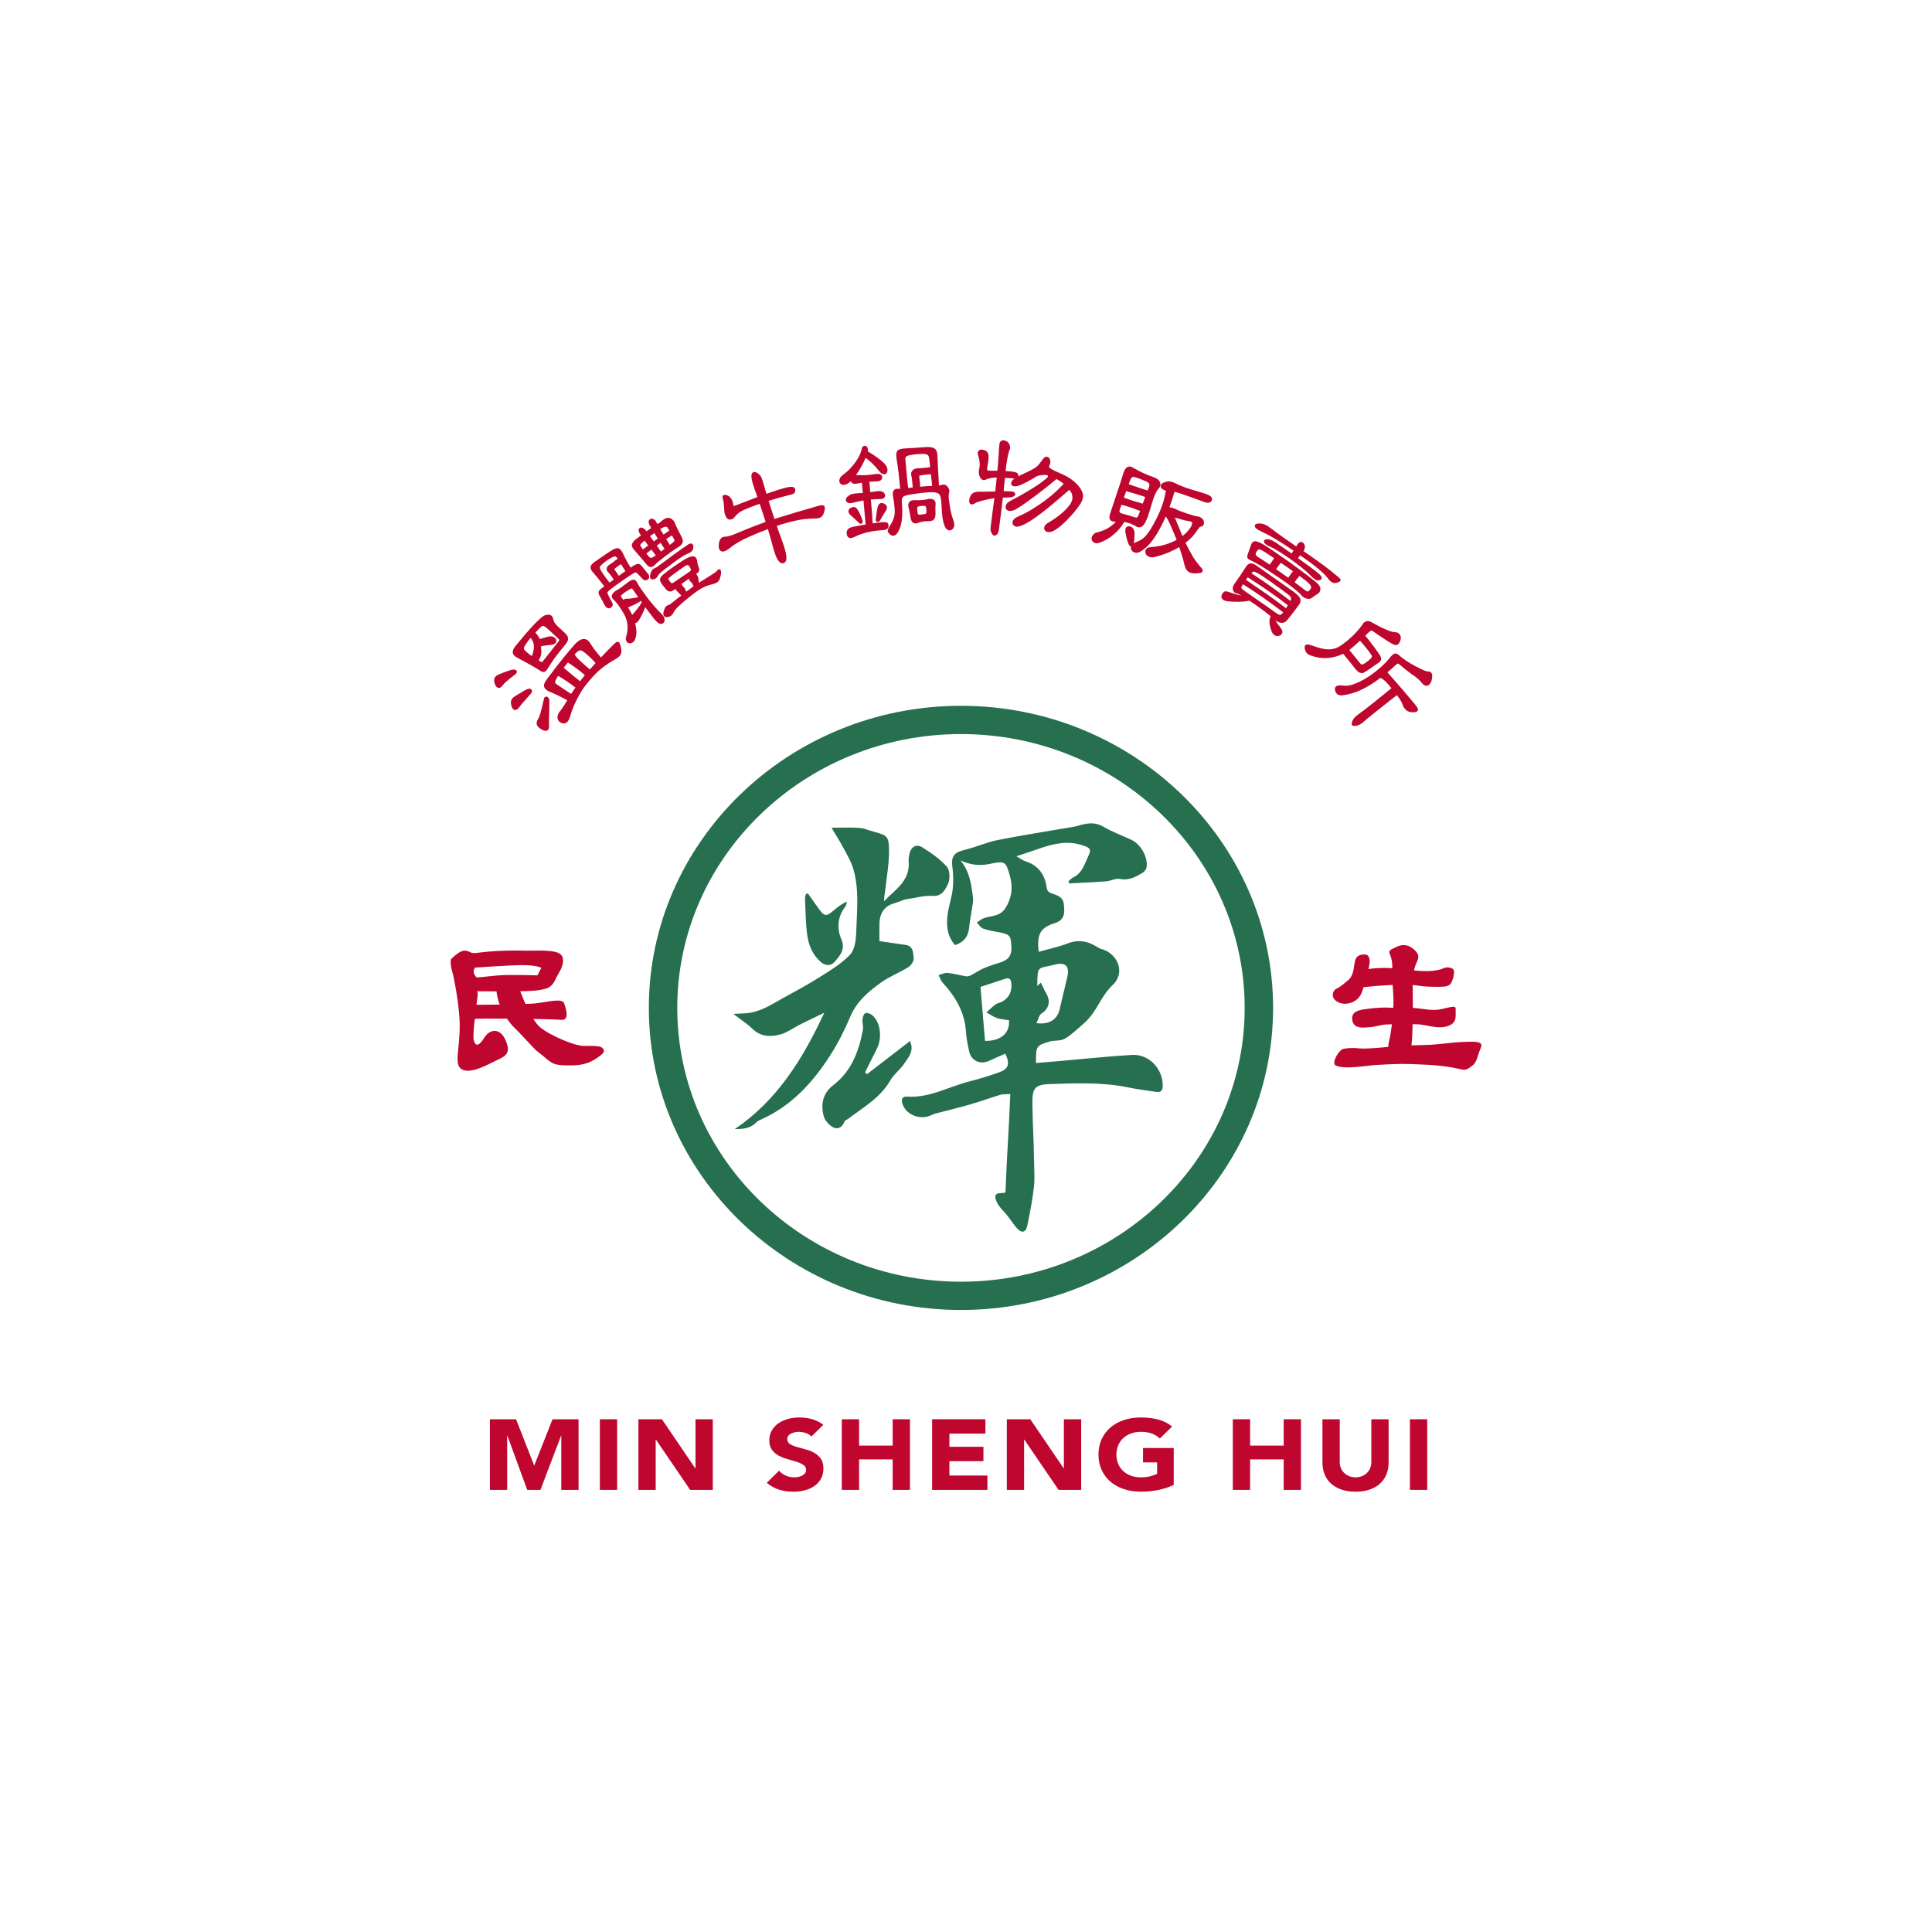 <?xml version="1.0" encoding="UTF-8"?>
<svg id="_圖層_1" data-name="圖層_1" xmlns="http://www.w3.org/2000/svg" viewBox="0 0 100 100">
  <defs>
    <style>
      .cls-1 {
        fill: #266f4f;
      }

      .cls-2 {
        fill: #bf062f;
      }
    </style>
  </defs>
  <g>
    <path class="cls-2" d="M31.212,54.273c-.107-.159-.52-.136-.996-.136s-1.76-.544-2.269-.975c-.115-.098-.23-.25-.339-.421.653.01,1.226.025,1.414.046.485.054.276-.556.179-.852-.098-.296-.876-.06-1.519.003-.109.011-.28.02-.483.027-.162-.36-.27-.656-.27-.656h-.113c.449-.01,1.022-.013,1.431-.135.436-.131.478-.5.682-.819.101-.157.236-.457.212-.701-.01-.1-.047-.192-.125-.259-.301-.263-1.334-.178-1.705-.188-1.731-.044-2.433.104-2.714.123-.281.02-.275-.123-.561-.123s-.696.449-.696.449c-.017.056-.013.132-.009.208l-.008-.009s.005.023.007.031c.013.169.065.379.132.604.135.66.321,1.708.332,2.534.017,1.304-.33,2.087.122,2.331.452.245,1.32-.245,1.754-.457.434-.212.816-.326.504-1.043-.313-.717-.851-.554-1.094-.163-.243.391-.452.538-.556.163-.047-.168-.004-.634.053-1.121.162-.004.361-.008.534-.011.125-.002.576-.001,1.129.003.111.162.236.324.397.481.336.327.638.675.963,1.01.102.105.208.209.331.297.207.149.391.342.609.477.175.108.4.141.617.148.636.02,1.132.017,1.655-.322.455-.295.508-.385.401-.544ZM24.586,50.084s1.814-.129,2.453-.129c.77,0,.979.142.979.142l-.2.386s-.866-.026-1.587-.016c-.686.009-1.321.133-1.561.122,0,0-.279-.239-.084-.505ZM24.665,52.008c.039-.309.068-.565.058-.653l-.046-.049c.288.002.655.006,1.024.009,0,.017.022.296.16.681-.47.007-.913.011-1.196.013Z"/>
    <path class="cls-2" d="M75.574,53.936c-.504.033-1.005.113-1.509.14-.339.018-.674.023-1.009.031.036-.29.053-.696.062-1.096.121.006.241.003.362.014.481.047.987.26,1.499.07.492-.182.339-.617.366-.842.028-.225-.191-.146-.721-.024-.505.117-.948-.029-1.497-.06,0-.141,0-.266,0-.35,0-.273-.009-.556-.007-.838.274.027.541.081.819.088,1.006.025,1.127.031,1.262-.411.033-.109.089-.34.041-.45-.02-.047-.063-.074-.111-.094-.112-.046-.282-.061-.393-.006-.131.064-.304.097-.304.097-.377.079-.713.075-1.247.025.024-.103.053-.205.092-.304.072-.183.201-.371.09-.569-.132-.237-.435-.38-.435-.38,0,0-.276-.141-.615.018-.339.16-.464.19-.383.382.073.174.138.397.129.738-.57-.041-.994.004-1.236.048.013-.055.025-.109.038-.164.067-.296.013-.616-.236-.592,0,0-.345-.042-.464.237-.119.279-.043.796-.376,1.08-.333.284-.443.367-.626.456-.183.089-.3.435.014.647.241.162.548.161.81.051.302-.127.457-.347.547-.648.016-.053.025-.087.039-.135.021-.001.035.001.059-.002.348-.041.864-.088,1.446-.113.017.235.038.481.045.727.003.124,0,.281-.009.453-.112,0-.213,0-.296-.008,0,0-.412-.021-1.105.076-.17.024-.558.066-.679.274-.091.157-.054.396.054.528.174.213.531.156.821.136.276-.019.558-.121.835-.138.099-.006.198-.007.297-.012-.041.348-.095.687-.159.937-.023.09-.027.166-.017.232-.486.049-1.189.116-1.558.076-.465-.051-.797.035-.797.035-.181.047-.55.6-.424.816.011.018.029.028.046.037.468.223,1.591.003,2.077-.025,1.115-.063,1.402-.076,2.601-.015,1.2.061,1.749.235,1.894.257.145.022.255-.011.502-.207.247-.196.242-.448.387-.795.145-.348.235-.508-1.023-.425Z"/>
  </g>
  <g>
    <path class="cls-2" d="M31.978,33.215c-.047,0-.105.029-.269.192-.125.126-.24.243-.346.352-.089.093-.176.183-.257.271-.066-.076-.122-.144-.171-.203-.059-.07-.11-.135-.156-.196-.045-.06-.086-.118-.123-.174l-.115-.177c-.092-.149-.213-.218-.355-.202-.136.015-.272.097-.416.252-.142.154-.334.38-.572.672-.244.299-.544.688-.918,1.19-.117.163-.151.291-.103.39.044.09.136.165.273.223.059.026.119.051.187.079.061.026.129.057.203.092.075.037.158.079.25.126.079.041.17.088.273.142,0,0-.001.001-.002.002-.126.209-.205.331-.248.396-.054.081-.103.146-.146.193-.07.079-.108.176-.111.289-.003.12.053.215.162.274.061.034.114.047.161.047.063,0,.113-.024.15-.05.083-.06.15-.19.207-.395.034-.129.082-.268.144-.414.063-.148.133-.295.206-.437.073-.143.151-.278.23-.402.08-.126.153-.229.217-.308.117-.146.232-.281.343-.403.109-.121.221-.232.332-.331.114-.101.232-.194.351-.277.118-.082.247-.165.383-.246.098-.052.175-.099.234-.143.065-.047.113-.098.143-.153.031-.056.046-.119.044-.185,0-.062-.011-.137-.032-.23-.046-.184-.087-.253-.152-.257ZM29.742,33.879c.01-.011.019-.022.028-.031.019-.019.036-.039.048-.054.078-.078.15-.122.208-.129.038-.004.113.013.245.12.089.072.186.158.289.255.091.087.181.18.266.278-.055.057-.107.116-.157.174h0c-.046.055-.092.108-.138.16-.133-.113-.244-.209-.333-.289-.098-.087-.178-.162-.24-.224-.063-.063-.11-.115-.144-.159-.026-.034-.05-.067-.072-.101ZM29.787,35.586c-.076.102-.15.211-.225.332-.172-.112-.308-.202-.409-.27-.111-.074-.205-.136-.283-.187-.097-.064-.126-.1-.135-.117-.005-.01-.014-.041.018-.12.031-.069.075-.148.133-.242.085.05.16.094.224.133.075.046.148.092.218.141.071.048.145.101.224.158.067.049.145.107.234.173ZM30.273,34.945l-.131.164c-.04.05-.079.1-.115.15-.098-.074-.212-.165-.344-.271-.143-.115-.313-.257-.506-.423.035-.048.07-.093.104-.136l.111-.137c.145.092.29.19.432.293.14.102.291.223.451.36Z"/>
    <path class="cls-2" d="M27.257,35.684h-.001c-.09.046-.187.101-.298.168-.106.064-.212.13-.321.198-.081.05-.137.11-.168.179-.032.071-.035.162-.008.271.026.097.073.228.177.249.009.002.018.003.027.003.064,0,.131-.045.203-.138.058-.08.144-.184.255-.311.111-.127.223-.253.333-.375.122-.125.083-.204.05-.239-.053-.058-.137-.059-.25-.005Z"/>
    <path class="cls-2" d="M28.137,34.785c.015,0,.03-.002.043-.007.06-.02.12-.085.194-.21.089-.147.199-.312.336-.506.134-.188.314-.415.536-.676.06-.074.104-.141.131-.199.029-.063.036-.125.022-.187-.014-.058-.048-.116-.104-.178-.051-.057-.12-.122-.203-.196-.088-.076-.162-.144-.22-.203-.054-.054-.098-.105-.133-.15-.032-.042-.055-.081-.068-.114-.016-.041-.026-.073-.031-.103-.018-.099-.061-.169-.127-.208-.075-.044-.178-.044-.306,0-.065.022-.152.082-.266.184-.111.1-.234.222-.365.364-.142.153-.288.318-.436.491-.155.181-.313.372-.47.566-.093.115-.137.222-.131.32.007.104.09.195.254.279.07.039.155.084.254.138.1.054.202.109.307.167.105.057.206.116.304.174.098.058.182.11.251.153.096.067.17.099.229.099ZM27.989,33.953c.026-.081.035-.173.027-.275l-.002-.023c-.004-.042-.008-.082-.01-.12-.002-.027-.004-.053-.004-.077.074-.024.222-.054.516-.079.114-.01.191-.041.236-.095.032-.039.045-.088.039-.144-.007-.073-.057-.131-.147-.174-.086-.04-.2-.037-.349.008-.162.052-.283.086-.363.1-.022-.059-.05-.112-.086-.161-.035-.048-.08-.107-.135-.177.064-.068.151-.155.255-.255h.001c.054-.056.102-.084.146-.084.015.003.082.013.233.149l.541.498c.058.059.062.084.063.084,0,.002-.003.029-.067.109-.023.029-.05.063-.083.103l-.067.083c-.063.078-.128.161-.196.25-.068.088-.136.174-.205.259l-.168.21c-.081.11-.109.126-.111.127,0,0-.019.004-.075-.029-.024-.015-.048-.028-.081-.047l-.02-.011c.056-.087.094-.162.115-.229ZM27.532,33.962c-.053-.035-.099-.068-.139-.099-.053-.04-.102-.081-.146-.122-.106-.092-.128-.145-.132-.168-.005-.027.003-.08.067-.175h0c.059-.088.113-.166.161-.234.036-.05.074-.099.116-.147.206.207.23.517.073.945Z"/>
    <path class="cls-2" d="M26.752,34.782c.003-.03-.007-.058-.028-.082-.049-.053-.137-.058-.288-.018-.039.011-.087.027-.146.046-.058.02-.117.041-.177.064-.061.023-.12.046-.177.069-.059.023-.107.044-.143.06-.084.036-.146.086-.184.151-.04.068-.044.161-.011.285.036.127.091.205.166.239.02.009.039.013.059.013.069,0,.141-.053.215-.159.045-.065.187-.21.612-.529.065-.049.098-.094.102-.14Z"/>
    <path class="cls-2" d="M28.33,36.07c-.035-.017-.071-.017-.106-.001-.035.017-.058.049-.069.098-.033.161-.065.299-.097.423-.035.135-.062.242-.083.319-.019.066-.037.121-.054.163-.017.042-.051.109-.105.206-.035.07-.046.142-.033.214.015.075.075.148.185.223.108.075.198.111.276.111.009,0,.017,0,.026-.001.07-.007.153-.057.148-.252-.003-.091-.004-.181-.002-.271v-.023c.002-.084.004-.171.006-.262l.002-.088c.002-.076.004-.157.006-.244.003-.123.005-.262.005-.419,0-.045-.011-.085-.03-.12-.019-.036-.044-.062-.075-.078Z"/>
    <path class="cls-2" d="M34.089,29.286h-.001c-.048.04-.089.068-.119.084-.032.017-.063.031-.096.042-.05.021-.093.055-.127.103-.033.046-.062.114-.084.204-.024.104-.023.169,0,.21.017.029.051.061.123.061.009,0,.018,0,.027-.001.05-.007.099-.028.144-.063.043-.034.077-.076.102-.127.011-.023.027-.048.049-.074.016-.02.049-.056.117-.112.056-.048.129-.106.218-.176.089-.07.204-.157.346-.261.196-.147.355-.26.485-.344.127-.083.235-.141.322-.174.107-.043.179-.088.219-.136.042-.05.066-.115.072-.191.007-.087-.015-.148-.064-.181-.079-.053-.184.021-.218.044-.174.115-.388.264-.653.456-.259.188-.547.4-.863.637Z"/>
    <path class="cls-2" d="M37.273,29.477c-.019-.013-.043-.017-.066-.009-.033.011-.067.038-.109.091-.009.013-.026.029-.051.047l-.028.019c-.026.018-.059.041-.099.068-.018.013-.054.037-.107.071-.055.035-.12.075-.194.122-.072.045-.149.093-.243.151l-.193.121c-.028-.089-.041-.165-.038-.236-.004-.027-.017-.062-.039-.106-.016-.032-.039-.07-.07-.113.076-.049.121-.091.14-.132.022-.051.024-.102.005-.151-.013-.035-.03-.09-.053-.166-.021-.07-.035-.138-.044-.209-.014-.118-.056-.195-.126-.229-.065-.031-.162-.023-.296.025-.039.015-.105.048-.199.102-.091.052-.198.119-.318.2-.12.08-.25.17-.391.27-.146.104-.284.211-.412.316-.096.079-.151.145-.17.204-.02.062-.008.136.037.22.024.043.057.093.1.151.04.055.088.113.143.176.081.098.157.141.235.139.07-.004.151-.044.245-.121.003-.002.007-.005.011-.008.058.064.113.122.164.176.047.05.099.101.158.155l-.187.146c-.05.039-.096.075-.137.108-.052.042-.096.076-.13.103-.034.026-.055.042-.066.05l-.011.009c-.024.026-.047.044-.072.054-.03.013-.058.024-.086.031-.038.012-.076.039-.116.083-.037.043-.069.109-.097.203-.04.136-.039.224.005.277.033.038.079.058.138.058.02,0,.042-.002.065-.007.076-.013.14-.043.188-.087.047-.042.085-.095.113-.161.032-.078.132-.196.296-.351.168-.158.399-.351.687-.573.1-.075.188-.139.266-.193.076-.053.15-.098.219-.135.07-.037.141-.07.212-.098.07-.027.151-.053.239-.076.145-.036.244-.069.301-.102.059-.035.104-.08.135-.137.034-.071.059-.147.076-.228.016-.081.023-.142.019-.183-.004-.074-.018-.115-.048-.136ZM35.768,29.509s-.006.03-.073.076l-.142.099c-.072.05-.151.103-.236.159-.086.056-.166.111-.243.164l-.154.107c-.109.075-.148.077-.154.076,0,0-.033-.005-.11-.115-.063-.082-.066-.109-.067-.109t0,0s.008-.029.069-.084c.023-.021.072-.06.146-.117.075-.058.156-.118.244-.182.088-.064.172-.123.252-.178.08-.056.138-.095.169-.117.053-.033.099-.044.135-.034.037.01.07.043.101.101.064.112.064.148.064.154h0ZM35.476,30.079l.029-.02c.05-.035.101-.07.15-.105.004.006.007.011.011.017.009.014.012.02.013.018.002.044.022.104.098.146.015.009.056.048.123.215l-.133.092c-.039.032-.082.065-.132.1-.037.025-.073.052-.109.08l-.029-.041c-.017-.025-.018-.034-.019-.039-.005-.052-.037-.106-.098-.165l-.014-.01s-.028-.023-.096-.133c.073-.059.14-.109.205-.154Z"/>
    <path class="cls-2" d="M33.851,31.362c-.132-.154-.256-.308-.367-.457-.106-.141-.208-.282-.302-.418-.086-.124-.143-.213-.167-.263-.06-.146-.132-.219-.23-.217-.08.002-.176.047-.292.14-.114.09-.229.177-.343.259-.134.097-.199.134-.232.149-.097.049-.172.116-.222.202-.027.048-.036.095-.027.141.008.047.048.102.127.178.085.083.163.175.231.275.07.101.146.218.232.36.121.197.194.403.217.612.024.208,0,.423-.066.635-.029.071-.027.143.005.215.035.077.096.121.179.126.002,0,.003,0,.005,0,.05,0,.1-.017.154-.051.056-.035.096-.089.12-.157.092-.214.091-.495-.003-.836.003,0,.006,0,.009,0,.037-.003.073-.022.115-.059.037-.033.079-.091.127-.179.074-.135.136-.257.184-.363.033-.072.064-.149.094-.23.048.068.099.138.153.21.078.105.166.219.264.344.052.067.102.125.154.179.06.063.11.099.149.113.089.046.156.022.195-.006.056-.038.085-.092.082-.149.011-.126-.05-.25-.18-.365-.109-.103-.229-.23-.365-.387ZM32.985,30.92c-.1.018-.193.035-.279.049-.082.014-.15.02-.201.02-.085-.004-.147.003-.192.022-.017.008-.035.02-.051.041l-.084-.121c-.041-.059-.045-.081-.046-.081h0s.013-.026.077-.084c.044-.041.104-.088.177-.139.07-.048.143-.093.215-.133.076-.039.101-.038.1-.038.001,0,.025.01.076.085l.257.371c-.015,0-.032.003-.051.007ZM32.582,31.405c.15-.057.255-.104.319-.143.065-.039.12-.069.17-.092.045-.024.074-.048.092-.072l.054.079c-.067.117-.138.222-.209.313-.076.099-.173.212-.287.339-.023-.054-.052-.114-.087-.177-.036-.065-.077-.137-.123-.215.022-.008.045-.018.071-.031Z"/>
    <path class="cls-2" d="M33.066,28.741l.393.463c.081.099.156.147.228.147.006,0,.012,0,.018-.001.073-.008.149-.058.232-.154.011-.013.047-.05.166-.146.093-.076.198-.159.316-.249.118-.09.238-.179.363-.268.122-.087.226-.155.31-.203.124-.073.2-.149.233-.232.035-.087.018-.192-.051-.319-.092-.173-.164-.313-.217-.422-.065-.134-.087-.186-.093-.206-.016-.049-.035-.093-.057-.134-.024-.044-.065-.09-.126-.142-.064-.052-.139-.076-.227-.069-.085.006-.182.056-.297.155-.023.021-.056.049-.101.082-.034.025-.076.054-.127.087l-.061-.111c-.034-.07-.081-.119-.14-.147-.078-.037-.135-.023-.168-.006-.045.023-.074.063-.085.121-.009.052.008.117.049.194.014.034.04.082.08.149-.032.02-.066.044-.104.072-.042.031-.087.064-.138.1-.003-.004-.007-.009-.011-.013-.012-.014-.022-.025-.031-.039-.045-.056-.094-.098-.144-.123-.079-.038-.135-.019-.168.005-.026.018-.067.062-.05.151.01.053.034.106.07.157l.049.071c-.039.03-.076.059-.111.086-.047.036-.09.067-.13.095-.124.098-.196.187-.222.275-.027.095.015.201.124.311.044.048.12.135.227.262ZM34.092,28.169l.1-.069c.032.047.064.095.097.145.035.054.071.109.108.163-.032.025-.065.049-.097.072-.032.022-.063.044-.092.067l-.213-.307c.033-.025.065-.049.097-.072ZM34.483,27.902c.052-.032.103-.064.154-.098.048-.032.096-.062.144-.091.043.074.073.127.092.161.048.09.044.115.044.117,0,.001-.008.028-.1.099-.01.01-.031.029-.071.056-.024.016-.05.035-.078.057-.034-.055-.067-.108-.098-.159l-.031-.052c-.019-.031-.037-.061-.055-.091ZM34.644,27.463l-.301.208c-.031-.056-.062-.107-.092-.153-.029-.044-.055-.088-.078-.132.008-.005.017-.01.025-.015h0c.025-.015.05-.031.069-.044.07-.038.134-.06.19-.064.028-.002.066.002.099.055.013.028.031.058.054.092.011.016.023.033.034.052ZM33.142,28.204s.005-.035.09-.108h.001c.027-.025.056-.05.088-.075.016-.012.031-.025.046-.037.025.035.052.072.081.111.033.044.067.09.103.137-.04.032-.083.064-.126.096-.047.035-.096.072-.147.111-.013-.016-.025-.032-.035-.047l-.051-.074c-.046-.066-.052-.1-.051-.113ZM33.836,28.023l-.103-.148c-.03-.044-.059-.084-.087-.12.036-.029.074-.057.111-.085.037-.027.073-.054.11-.08.051.086.112.182.181.287l-.212.147ZM33.573,28.558c.047-.034.095-.071.145-.11.037.047.072.095.108.143.036.05.075.101.116.154l-.077.054c-.088.061-.14.075-.169.077-.04,0-.073-.023-.116-.073-.024-.027-.049-.057-.075-.091-.016-.021-.032-.041-.048-.06.037-.032.075-.063.116-.093Z"/>
    <path class="cls-2" d="M30.969,29.952h0c.083.101.185.231.31.397-.023.018-.044.034-.065.048l-.087.061c-.069.054-.113.103-.135.15-.025.054-.013.125.037.218.053.092.102.183.149.27.047.088.082.157.108.21.077.139.156.18.223.18.029,0,.056-.008.08-.019.062-.029.102-.069.118-.119.017-.053.006-.113-.033-.18-.028-.047-.058-.103-.091-.166-.033-.064-.067-.134-.104-.213-.044-.082-.041-.115-.037-.127.003-.01.021-.049.133-.141.07-.053.161-.123.275-.207.113-.084.229-.167.349-.25.12-.083.232-.159.335-.228.103-.068.178-.117.225-.144.111-.062.143-.066.147-.066,0-.001.022-.001.078.051.031.029.065.062.104.103.039.04.084.089.133.145.113.15.234.115.296.081.054-.03.085-.08.086-.143.001-.057-.021-.113-.065-.167-.03-.035-.072-.086-.126-.152-.055-.066-.111-.138-.172-.217-.073-.088-.132-.132-.186-.139-.05-.007-.114.012-.199.057-.028.014-.066.037-.111.068-.031.021-.066.044-.105.068-.041-.066-.076-.125-.105-.177l-.104-.186c-.032-.059-.063-.117-.092-.175-.029-.058-.061-.125-.098-.203-.081-.163-.158-.246-.243-.262-.079-.015-.18.016-.308.092-.05.028-.117.07-.201.126-.084.055-.171.114-.26.176l-.491.34c-.098.075-.153.148-.168.224-.017.082.019.172.11.274.102.114.198.228.291.341ZM31.921,29.352c.024-.016.052-.038.086-.064.03-.024.07-.05.123-.081.004-.001.008-.003.012-.005.032.051.066.105.104.163.04.062.083.128.126.197l-.152.106c-.06.041-.123.087-.187.136-.055-.085-.121-.179-.197-.281-.035-.044-.033-.061-.034-.061.003-.007.022-.036.118-.11ZM31.884,28.978c-.074.063-.13.108-.169.138-.036.028-.081.058-.136.09-.111.066-.17.137-.18.217-.009.068.02.135.084.201.056.058.106.118.15.181l.136.196c-.035.027-.072.052-.108.076-.039.025-.077.051-.115.08-.093-.121-.175-.231-.246-.329-.082-.114-.15-.219-.209-.32-.05-.081-.053-.123-.05-.14.006-.034.027-.066.063-.1h0c.189-.187.398-.334.622-.44.038-.019.072-.028.101-.028.007,0,.013,0,.019.002.017.003.054.021.111.103l.015.022c-.027.014-.056.031-.087.053Z"/>
    <path class="cls-2" d="M42.343,26.187c-.379.109-.753.217-1.12.326-.349.103-.721.217-1.136.347-.053-.158-.105-.317-.157-.475-.05-.158-.1-.312-.146-.463.167-.052.334-.101.499-.148.182-.052.359-.099.527-.141.07-.014.127-.028.17-.042.045-.015.079-.031.105-.049.032-.022.054-.049.064-.081.007-.022.012-.051.016-.095.004-.075-.038-.132-.113-.156-.062-.02-.166-.014-.328.018-.093.022-.233.062-.439.126-.18.056-.38.123-.612.205-.027-.089-.052-.173-.075-.25-.029-.093-.054-.176-.074-.253-.025-.086-.046-.159-.067-.219-.023-.067-.043-.116-.064-.154-.023-.042-.049-.078-.079-.108-.03-.029-.064-.057-.103-.083-.062-.044-.12-.066-.173-.063-.031.001-.107.016-.134.125-.017.062-.013.153.011.278.021.117.068.273.141.475.02.057.043.126.073.204.024.064.049.137.076.217-.165.064-.332.128-.502.192-.187.07-.371.141-.555.212-.131.056-.166.048-.168.049,0,0-.023-.017-.036-.121-.009-.074-.04-.156-.094-.244-.056-.093-.133-.155-.228-.185-.034-.011-.136-.044-.193.013-.055.055-.024.147-.014.177.02.06.036.139.047.233.011.1.02.215.025.343.005.155.046.29.121.403.051.074.125.105.217.091.086-.014.155-.06.206-.136.039-.058.101-.122.184-.189.085-.068.198-.134.337-.195.106-.045.23-.096.369-.15.131-.051.266-.099.4-.145l.149.444c.053.157.106.322.16.493-.199.072-.411.152-.635.238-.245.095-.508.202-.782.319-.2.086-.351.143-.448.169-.117.031-.174.037-.199.037-.108-.001-.199.032-.261.104-.06.069-.094.175-.103.325-.01.194.045.307.163.337h0c.108.027.259-.045.473-.224.069-.056.156-.117.264-.186.105-.066.235-.138.388-.214.159-.078.345-.163.554-.252.2-.085.43-.177.703-.279.041.136.081.269.118.402.044.151.082.292.117.422.099.383.19.635.28.773.087.133.17.173.238.173.033,0,.062-.009.087-.022.047-.023.082-.066.103-.128.019-.056.022-.133.009-.233-.011-.093-.036-.209-.077-.354-.041-.142-.098-.316-.172-.52-.038-.099-.079-.211-.124-.335-.038-.109-.079-.223-.12-.344.312-.107.632-.198.952-.269.333-.074.66-.112.972-.112.072,0,.142-.004.2-.012.059-.009.113-.029.159-.058.049-.031.088-.075.118-.131.028-.052.051-.124.072-.221.025-.126.015-.2-.03-.24-.046-.04-.136-.038-.31.009Z"/>
    <path class="cls-2" d="M44.044,26.683c.027.023.06.052.098.084.043.037.083.074.12.11h0c.038.036.072.069.103.098.03.029.053.052.069.069.049.051.09.067.121.067.028,0,.048-.012.062-.024.059-.051.031-.148.007-.208-.007-.029-.02-.066-.04-.111l-.057-.13c-.021-.049-.045-.097-.071-.145-.026-.048-.05-.09-.074-.127-.039-.058-.082-.096-.131-.114-.051-.018-.117-.009-.205.027-.103.048-.127.123-.129.177-.002.074.036.147.116.217l.012.01Z"/>
    <path class="cls-2" d="M48.297,25.851c-.088-.04-.198-.042-.329-.005h-.001c-.021.007-.053.012-.094.019-.046.006-.097.012-.153.017-.057.005-.116.008-.177.009-.061.001-.119,0-.176-.004-.161-.006-.269.035-.319.123-.046.084-.051.179-.014.282.009.028.024.088.046.213.019.105.039.215.058.33.022.12.073.198.152.233.034.015.07.023.107.023.044,0,.09-.011.137-.033.053-.022.125-.042.214-.059.088-.017.199-.024.329-.023.125,0,.213-.032.27-.096.054-.062.078-.168.075-.325-.01-.17-.01-.309.002-.424.019-.174-.058-.248-.126-.279ZM47.979,26.613l-.043-.036s-.028.029-.179.049c-.068.006-.122.01-.164.012-.039.001-.055-.007-.061-.012-.012-.008-.021-.025-.028-.05-.009-.029-.016-.076-.023-.149-.018-.137.005-.177.012-.186.008-.009.044-.04.198-.054.038-.005.069-.007.095-.007.058,0,.09.01.109.021.014.008.048.042.056.19.008.157-.014.186-.016.187l.043.036Z"/>
    <path class="cls-2" d="M45.918,27.053c-.043-.024-.114-.032-.234-.027-.051.005-.126.013-.226.024-.084.01-.18.023-.288.04-.01-.196-.024-.399-.041-.606-.018-.216-.036-.426-.054-.63.157-.013.312-.02.46-.021.135,0,.218-.034.256-.101.036-.066.028-.138-.021-.203-.033-.044-.081-.076-.142-.096-.06-.019-.133-.022-.226-.009-.082.012-.156.023-.223.031-.046.006-.092.011-.137.016-.007-.112-.015-.215-.023-.307l-.02-.225.131-.012c.059-.005.118-.009.177-.009.146-.003.236-.022.285-.06.036-.029.077-.085.067-.19-.004-.037-.021-.069-.05-.092-.058-.046-.163-.057-.328-.034-.168.025-.321.041-.455.049-.137.008-.246.009-.33.003-.089-.008-.152-.008-.195,0,.103-.143.201-.295.29-.459.086-.156.157-.302.213-.436.145.106.268.209.366.307.11.11.219.234.324.368.081.097.154.152.221.168.107.026.159-.029.182-.066.085-.151.033-.327-.158-.523-.085-.08-.199-.171-.348-.28-.131-.096-.287-.198-.475-.311.007-.032.008-.068.005-.11-.023-.156-.108-.174-.159-.178-.059,0-.136.033-.168.189-.014.081-.046.176-.095.283-.048.107-.114.221-.197.341-.081.118-.179.239-.293.36-.11.118-.238.231-.379.335-.07.05-.118.101-.147.157-.031.059-.045.115-.039.167.005.057.03.104.075.142.038.032.085.048.139.048.009,0,.018,0,.027-.001.085-.008.172-.045.267-.113.031-.022.063-.05.095-.082.005.033.02.06.034.077.058.071.169.085.337.043.036-.008.074-.015.117-.021.025-.004.05-.008.076-.012l.048.527-.062.006c-.039.004-.078.005-.125.004l-.198.018c-.056.005-.104.012-.144.021-.044.009-.085.023-.122.043-.038.02-.078.046-.117.078-.059.045-.093.091-.105.141-.012.051-.003.099.025.139.027.038.074.064.138.076.059.011.129.005.209-.018.099-.027.196-.051.293-.072.085-.017.165-.032.244-.043.021.24.041.463.058.668.016.194.034.387.054.572-.089.016-.18.032-.274.048-.113.02-.236.042-.369.069-.144.029-.238.077-.289.147-.051.07-.066.156-.046.254.026.125.095.167.148.18.014.003.029.005.046.005.065,0,.15-.027.256-.082.164-.083.368-.155.607-.213.24-.059.502-.097.778-.113.118-.006.199-.025.246-.058.052-.037.079-.093.079-.159.007-.104-.034-.151-.071-.171Z"/>
    <path class="cls-2" d="M49.213,26.473c-.03-.142-.059-.319-.086-.526-.013-.088-.02-.165-.021-.236-.002-.071.003-.135.014-.188.019-.077.023-.138.01-.187-.013-.047-.043-.096-.088-.149-.047-.06-.102-.094-.164-.1-.055-.006-.107-.001-.155.014-.04.012-.081.022-.122.029-.008-.129-.015-.249-.021-.362l-.04-.745c-.007-.129-.014-.274-.019-.437-.008-.197-.065-.326-.172-.384-.1-.054-.242-.074-.434-.061-.213.015-.401.029-.566.041-.156.012-.315.021-.488.028-.215.009-.345.047-.407.119-.063.072-.08.192-.054.368.043.266.08.537.112.804.028.239.056.502.084.805-.033,0-.066-.003-.102-.008-.169-.013-.235.066-.261.136-.032.086-.032.194,0,.329.016.074.029.156.04.252.011.094.02.183.028.265.008.087.012.173.01.254-.002.075-.013.147-.03.214-.017.069-.042.139-.077.214-.035.075-.081.156-.134.24-.105.163-.12.226-.12.263-.001.059.033.121.099.18.065.066.131.084.181.084.01,0,.02,0,.029-.002h0c.076-.01.145-.066.212-.171.096-.158.164-.357.2-.59.035-.23.04-.51.016-.833-.01-.107-.012-.195-.008-.262.004-.057.021-.103.051-.137.031-.035.08-.063.144-.083.07-.022.17-.044.297-.064.308-.047.545-.078.725-.094.178-.017.312-.022.399-.016.091.004.166.018.223.04.052.021.09.051.116.094.029.047.051.112.065.193.014.083.025.193.034.335.004.141.011.272.021.39.01.11.021.206.034.29.011.08.027.155.046.224.018.063.036.119.056.172.054.134.124.212.207.231.083.02.16-.004.224-.074.054-.071.079-.145.075-.221-.004-.068-.028-.164-.074-.293-.043-.119-.079-.247-.107-.381ZM47.169,24.621c.011.031.02.078.028.139.007.064.015.131.022.199.006.069.012.134.018.194l.007.076c-.045.005-.088.01-.13.015-.037.005-.072.01-.105.016-.012-.092-.023-.177-.032-.255-.011-.094-.021-.191-.03-.293l-.085-.932c-.004-.039,0-.073.009-.101h0c.008-.025.027-.045.055-.063.034-.021.089-.039.163-.055.163-.028.292-.047.385-.056.079-.007.164-.011.253-.011h.016c.084.001.151.008.199.021.041.011.072.028.093.051.022.026.039.065.048.113.012.055.022.125.031.219.009.049.016.102.021.161l.011.12c-.04.006-.083.012-.129.018-.066.008-.132.016-.199.022-.066.006-.126.01-.181.013-.057.003-.099.005-.123.008-.118,0-.212.036-.28.106-.071.072-.094.166-.066.276ZM47.581,24.628c.007-.005.037-.021.16-.038.078-.012.161-.022.253-.03.069-.006.132-.011.189-.013.011.09.021.184.031.282.009.099.021.206.035.321-.063,0-.145.004-.243.012-.119.009-.245.019-.379.031,0-.064-.005-.134-.011-.211-.009-.105-.021-.2-.033-.284-.009-.055,0-.069,0-.07Z"/>
    <path class="cls-2" d="M45.742,26.058c-.097-.046-.169-.019-.213.012-.06.042-.1.135-.123.284-.006.034-.016.094-.029.182l-.04.277c-.028.151.023.194.071.203.007.001.013.002.019.002.078,0,.132-.091.153-.128.01-.022.048-.088.096-.172.052-.09.108-.179.163-.261.055-.072.078-.145.068-.218-.01-.079-.067-.14-.167-.181Z"/>
    <path class="cls-2" d="M55.545,24.882c-.161-.135-.394-.268-.694-.396-.102-.042-.188-.081-.258-.115-.069-.034-.127-.065-.172-.092-.04-.024-.072-.048-.094-.073-.015-.016-.028-.035-.038-.057.054-.089.08-.178.076-.265-.004-.104-.04-.176-.106-.215-.07-.039-.127-.029-.162-.013-.03.014-.078.048-.179.192-.065.092-.121.164-.171.219-.049.054-.114.108-.194.159-.081.052-.189.112-.323.178-.131.065-.311.149-.539.254.009-.019.014-.037.015-.05.005-.045-.008-.126-.149-.165-.052-.015-.122-.028-.215-.039-.078-.009-.176-.017-.292-.021.023-.22.051-.431.085-.626.036-.211.078-.372.123-.477.037-.081.035-.171-.005-.269-.04-.098-.116-.166-.228-.205-.083-.025-.152-.021-.204.014-.054.036-.085.101-.094.194-.006.06-.013.142-.02.244-.008.102-.017.262-.029.481-.005.096-.013.201-.024.313l-.031.313c-.115.001-.249,0-.402-.002-.065,0-.107-.012-.116-.034-.01-.025-.018-.075.002-.173.016-.075.031-.169.046-.288.013-.11.018-.204.016-.282-.008-.095-.045-.172-.109-.228-.063-.056-.154-.085-.272-.086-.065,0-.118.029-.153.081-.036.053-.038.123-.006.213.085.277.104.506.057.681-.017.069-.024.147-.019.232.005.088.029.172.074.249.07.119.179.153.298.092.063-.032.148-.058.253-.077.09-.016.19-.025.298-.028l-.033.338c-.012.123-.026.252-.043.386-.169.004-.328.008-.477.01-.162.003-.275.003-.339.002-.147-.004-.26.02-.341.074-.081.055-.139.144-.171.267-.024.096-.045.23.043.29.066.044.147.032.242-.036l.003-.002c.017-.014.057-.037.153-.068.084-.026.177-.053.281-.08.108-.028.214-.051.325-.072.086-.016.164-.029.236-.038-.028.199-.055.408-.082.626l-.013.099c-.027.213-.055.433-.085.659-.017.121-.022.212-.015.272.008.061.037.13.084.203.023.04.054.065.091.073.01.002.019.003.029.003.03,0,.061-.01.092-.031.073-.046.119-.15.14-.316.038-.29.074-.574.107-.853.033-.262.062-.517.091-.764.076-.003.14-.005.192-.006.065,0,.117-.003.158-.006.043-.003.077-.008.102-.013.027-.005.053-.012.079-.023.122-.059.118-.132.105-.17-.031-.088-.152-.1-.192-.104-.024-.002-.081-.005-.17-.009-.071-.003-.149-.005-.233-.006l.067-.689c.135.006.245.014.327.024.073.009.129.011.172.008-.033.024-.064.048-.087.073-.063.067-.093.128-.092.186,0,.039.015.108.114.14.062.02.145.015.25-.016.055-.014.123-.04.202-.076.076-.035.159-.077.249-.124.089-.047.179-.097.271-.149.09-.051.178-.104.267-.16.103-.029.201-.046.293-.053.083-.006.162-.002.233.01.035.056.028.076.027.078-.005.012-.029.05-.136.138-.078.064-.175.137-.287.218-.118.084-.253.172-.401.263-.15.092-.313.189-.488.291-.175.102-.356.2-.539.292-.141.071-.231.132-.273.186-.044.057-.067.121-.068.188-.002.056.015.155.156.19.091.023.198.005.33-.056.075-.036.195-.109.356-.218.16-.108.337-.234.543-.386.21-.155.425-.319.639-.488.213-.168.419-.335.612-.497.089.053.165.099.227.14.05.033.097.069.141.106-.1.117-.228.248-.383.391-.175.16-.371.322-.584.481-.211.157-.439.311-.676.455-.237.144-.472.265-.699.361-.139.058-.229.126-.273.208-.061.113-.033.186-.001.223.04.057.095.092.159.101.058.009.143-.008.267-.053.125-.046.268-.119.425-.216.156-.097.336-.221.547-.38.213-.16.447-.347.696-.557.242-.203.515-.438.814-.7l.056.068c.071.092.106.197.107.323,0,.126-.038.243-.118.356-.13.181-.294.353-.487.51-.194.158-.411.308-.646.446-.131.078-.199.156-.21.236-.014.102.028.161.067.192.047.039.105.058.173.058.026,0,.054-.003.083-.009.095-.018.197-.065.303-.139.192-.132.394-.308.616-.539.217-.226.412-.46.579-.696.12-.172.183-.32.19-.452.008-.132-.036-.273-.133-.417-.092-.138-.22-.276-.381-.411Z"/>
    <path class="cls-2" d="M62.597,25.644c-.045-.026-.107-.053-.189-.081-.077-.026-.178-.059-.304-.097-.174-.05-.324-.094-.45-.133-.129-.039-.239-.076-.337-.112-.099-.036-.189-.072-.269-.107-.08-.035-.161-.074-.245-.118-.101-.045-.187-.07-.261-.077-.077-.007-.174.009-.287.049-.06.021-.106.051-.139.09-.036.045-.049.092-.039.139.009.047.041.089.099.128.041.028.097.05.171.068-.049.28-.111.528-.184.738-.077.225-.179.462-.301.705-.11.215-.202.384-.283.516-.083.135-.164.25-.241.343-.075.091-.156.164-.239.219-.086.056-.185.106-.292.147-.048.018-.088.037-.123.058.002-.01.004-.019.005-.03.016-.077.026-.165.029-.261v-.047c.003-.076.005-.145.006-.211-.007-.081-.03-.151-.068-.208-.042-.064-.106-.105-.198-.123-.115-.005-.163.042-.185.084-.027.051-.033.13-.017.249.015.088.034.178.057.277.022.091.049.178.08.256.014.043.056.166.15.175-.011.04-.013.088.008.149.015.059.059.136.178.169.09.026.179.015.264-.031.259-.137.508-.375.739-.708.211-.302.413-.678.604-1.12.014.019.031.038.051.058.017.023.045.071.082.143.041.079.083.17.126.269l.155.359c.051.118.102.242.154.372-.171.095-.363.176-.573.241-.229.07-.479.115-.746.134-.093.01-.16.026-.205.05-.053.029-.086.088-.098.181-.006.108.045.195.148.252.097.053.208.064.329.034.259-.064.503-.144.726-.238.2-.084.385-.177.551-.278.047.135.093.275.137.417.048.155.09.313.126.469.039.194.118.329.234.403.077.049.186.073.33.073.069,0,.146-.006.231-.017.083-.01.134-.04.151-.09.027-.079-.045-.164-.099-.217l-.088-.108c-.041-.051-.085-.107-.131-.169-.047-.062-.091-.125-.135-.189-.041-.061-.075-.118-.103-.173-.04-.067-.076-.134-.111-.201-.036-.069-.077-.148-.123-.236-.015-.03-.032-.063-.052-.101-.013-.025-.027-.052-.042-.081.243-.186.438-.391.58-.609.073-.112.116-.164.139-.188.025-.026.06-.042.11-.051.062-.015.158-.071.114-.279-.014-.056-.051-.108-.11-.154-.058-.045-.118-.073-.183-.083-.049-.004-.127-.02-.232-.049-.109-.03-.224-.065-.344-.104-.123-.04-.237-.08-.338-.12-.125-.049-.181-.077-.209-.094-.064-.032-.136-.06-.215-.082-.049-.014-.097-.023-.143-.027.046-.125.09-.249.13-.371.047-.145.092-.288.132-.428.049.011.104.025.165.043.082.023.181.055.295.094.116.04.253.089.41.145l.547.199c.184.075.305.099.38.076.08-.024.131-.08.145-.165,0-.039-.009-.075-.027-.108-.019-.033-.054-.064-.106-.094ZM60.814,26.791c.103.031.212.063.327.095h0c.162.046.307.078.43.096.056.009.124.029.134.074.006.026.004.091-.069.223-.054.09-.123.179-.206.266-.067.071-.143.139-.226.2-.061-.151-.126-.309-.196-.475-.074-.177-.139-.336-.195-.48Z"/>
    <path class="cls-2" d="M58.8,27.247c.041.027.092.042.155.046.067.004.132-.02.191-.07.041-.033.081-.087.125-.167.04-.075.086-.177.136-.306.022-.066.048-.145.078-.239.03-.093.058-.188.087-.286.028-.095.056-.187.084-.277.029-.09.054-.165.074-.225.04-.102.077-.186.112-.25.032-.062.076-.124.127-.182.09-.092.116-.203.076-.323-.041-.119-.16-.21-.363-.28-.194-.067-.379-.141-.55-.222-.172-.082-.336-.169-.486-.259-.111-.067-.211-.078-.296-.032-.08.043-.146.144-.203.31l-.037.117c-.019.064-.042.138-.069.222l-.08.255c-.027.086-.05.157-.07.213-.032.092-.069.202-.111.331-.041.128-.083.254-.126.378-.043.125-.081.24-.115.344-.033.103-.058.179-.074.227-.062.18-.054.299.026.366.069.059.162.079.271.063-.113.119-.235.222-.365.306-.167.108-.378.194-.628.255-.082.018-.15.064-.204.135-.055.073-.077.147-.063.223.017.075.064.132.138.171.039.019.081.029.126.029.039,0,.08-.007.123-.022.254-.083.501-.222.734-.414.225-.185.417-.41.572-.669.105.018.211.047.315.087.116.044.214.092.292.142ZM58.443,26.684c-.105-.032-.206-.059-.301-.082-.144-.038-.178-.076-.186-.089-.017-.031-.017-.074.001-.128l.09-.259c.193.05.366.101.517.153.147.051.297.106.446.165l-.052.151c-.059.152-.096.183-.106.188-.009.005-.046.019-.151-.018-.067-.023-.153-.05-.258-.081ZM58.42,25.064l.021-.062c.014-.04.03-.08.051-.126.021-.063.045-.111.071-.142.02-.025.046-.039.078-.044.038-.005.088.002.151.022.069.021.16.054.272.097.113.044.205.083.272.115.061.03.105.06.131.09.022.024.031.049.029.077-.002.037-.015.089-.037.155-.007.021-.018.048-.032.081-.008.02-.016.041-.024.062-.144-.046-.295-.094-.454-.147-.163-.054-.339-.114-.529-.179ZM58.173,25.76l.116-.338c.183.05.36.101.53.153.164.05.317.101.456.152-.021.053-.041.109-.061.166-.021.06-.043.119-.066.176-.153-.041-.304-.084-.448-.129-.145-.045-.318-.105-.527-.181Z"/>
    <path class="cls-2" d="M67.734,30.999c.069,0,.13-.022.183-.065.037-.029.084-.063.139-.102.055-.039.106-.072.152-.099.056-.03.125-.095.134-.231.008-.108-.057-.222-.199-.348-.077-.066-.19-.155-.346-.275-.152-.115-.322-.244-.511-.386-.185-.138-.386-.284-.598-.434-.208-.147-.407-.285-.594-.414-.188-.129-.356-.243-.506-.34-.15-.097-.265-.165-.34-.2-.133-.063-.232-.094-.304-.09-.087.004-.152.071-.195.2l-.079.226c-.025.072-.056.158-.093.259-.03.094-.026.162.013.209.02.022.065.061.224.133.102.05.229.119.376.206.147.087.305.186.485.304.172.113.349.23.529.352.183.123.351.242.501.353.146.108.281.213.401.312.111.092.188.164.227.212.075.097.169.163.281.198.042.013.082.02.119.02ZM67.679,30.617c-.009.001-.055-.006-.173-.104-.059-.047-.135-.105-.229-.174-.082-.06-.172-.127-.27-.201.032-.049.071-.103.117-.162.046-.06.092-.116.137-.167.075.057.141.108.2.152l.031.023c.053.039.088.065.104.076.086.072.148.131.191.18.04.045.065.086.075.121.009.029.008.054-.002.076-.015.031-.038.066-.069.102-.063.072-.098.08-.111.08ZM65.949,28.892c-.039.061-.079.12-.119.177-.034.048-.067.094-.098.139l-.014.02c-.115-.081-.22-.152-.315-.214-.107-.07-.188-.121-.24-.152-.131-.08-.16-.133-.165-.157-.009-.045.003-.094.037-.148.041-.064.079-.103.114-.117.004-.002.011-.003.022-.003.025,0,.069.009.145.049.053.027.141.08.256.156.108.071.234.155.377.25ZM66.921,29.567c-.035.046-.075.1-.119.162l-.123.175c-.203-.147-.414-.296-.63-.444.035-.049.074-.102.117-.161.046-.061.088-.117.128-.168.109.073.218.147.326.223l.301.212Z"/>
    <path class="cls-2" d="M65.315,27.524c.114.052.232.112.352.176.121.065.25.139.383.219.135.081.279.172.435.273.142.093.297.196.468.31l-.103.146c-.142-.1-.279-.195-.411-.286-.146-.099-.273-.188-.384-.266-.115-.076-.21-.127-.282-.154-.075-.028-.153-.037-.228-.028-.091.008-.115.056-.121.085-.008.04.006.081.041.121.027.032.063.063.112.094.046.029.098.055.154.077.108.043.257.122.442.237.191.117.389.249.589.39.206.145.406.295.594.444.19.151.343.287.455.405.109.113.197.187.267.228.078.045.151.057.215.038.059-.015.097-.043.113-.082.014-.036.008-.076-.019-.118-.04-.063-.134-.152-.287-.272-.074-.057-.198-.151-.374-.28-.163-.12-.344-.251-.542-.391l.058-.082c.015-.022.034-.044.054-.067.743.515,1.221.91,1.421,1.176.09.125.175.204.259.24.037.016.077.024.118.024.057,0,.118-.016.181-.046.062-.028.122-.061.119-.117-.002-.031-.02-.061-.122-.15-.136-.113-.28-.23-.431-.351-.153-.122-.311-.242-.468-.355-.16-.115-.32-.23-.482-.344-.144-.102-.285-.198-.421-.29.035-.056.058-.118.068-.184.015-.095-.014-.178-.08-.239-.048-.05-.11-.065-.173-.042-.056.021-.106.073-.151.154-.015.021-.028.041-.039.062,0,.001-.001.002-.002.003-.071-.05-.158-.109-.258-.178-.125-.085-.25-.173-.379-.263-.129-.091-.25-.177-.364-.261-.113-.083-.199-.147-.257-.194-.152-.119-.272-.196-.367-.236-.097-.041-.204-.059-.314-.053h-.002c-.093,0-.151.019-.183.059-.015.019-.03.052-.018.099.014.053.067.132.363.267Z"/>
    <path class="cls-2" d="M66.84,30.546l-1.82-1.282c-.101-.071-.196-.106-.285-.102-.096.004-.185.073-.264.205-.036.059-.08.126-.129.201l-.156.233c-.055.081-.108.159-.16.234l-.137.193c-.08.114-.103.223-.067.324.048.134.144.161.204.159.007.002.038.012.135.066.026.015.055.031.085.048-.056-.01-.116-.023-.179-.039-.081-.02-.161-.043-.241-.069-.08-.025-.154-.051-.221-.075-.096-.034-.163-.042-.212-.027-.053.016-.1.069-.148.165-.04.078-.033.155.019.222.049.063.143.103.289.123h.003c.065.006.144.011.237.017.088.006.183.008.292.008.098,0,.199-.006.309-.015.097-.009.189-.024.273-.043.098.064.199.132.303.202.107.072.215.15.319.229.089.067.172.131.251.191l.039.03c.071.054.134.105.188.152-.042.089-.061.193-.058.308.003.129.032.267.083.409.041.124.094.208.163.256.052.036.105.054.16.054.023,0,.045-.003.068-.009.117-.026.165-.095.184-.148.03-.079-.006-.179-.109-.305-.111-.138-.189-.25-.23-.331-.004-.008-.007-.015-.011-.022.11.079.205.122.289.13.122.013.227-.032.312-.133.036-.043.082-.099.136-.169.055-.07.112-.143.172-.22.06-.077.119-.154.176-.231.057-.077.106-.144.146-.201.108-.152.071-.278.021-.356-.064-.1-.204-.225-.428-.383ZM66.798,31.088s-.007.009-.009.014c-.305-.235-.623-.471-.946-.702-.332-.237-.693-.482-1.073-.73.006-.006.014-.012.023-.021.047-.05.076-.062.089-.064.006,0,.041-.003.146.05.067.03.173.092.306.179.135.087.283.187.453.306.163.115.323.231.481.347.158.117.293.218.402.3.105.086.141.143.152.175.014.041.005.091-.024.145ZM66.659,31.328c-.017.029-.034.057-.051.084-.015.023-.03.046-.045.068-.317-.243-.65-.487-.99-.725-.348-.242-.713-.492-1.086-.745.017-.024.035-.046.052-.068.016-.02.031-.04.045-.059.383.243.752.487,1.097.726.34.234.668.476.977.719ZM65.945,31.338c.168.124.324.242.47.354l-.031.045c-.03.038-.076.084-.124.087-.03.002-.088-.013-.202-.093l-.458-.323c-.177-.124-.349-.244-.517-.36-.168-.116-.318-.22-.451-.313l-.26-.183c-.102-.079-.118-.115-.121-.125-.003-.01-.005-.041.04-.113.009-.019.019-.038.031-.055l.012-.017c.151.092.315.196.486.309.181.119.366.245.564.385.189.133.376.268.561.403Z"/>
    <path class="cls-2" d="M69.65,33.994c.06.071.119.144.18.22l.337.425c.121.153.231.201.321.201.047,0,.088-.013.123-.03.029-.017.078-.047.145-.092.066-.044.137-.092.211-.146l.213-.151c.067-.047.119-.082.154-.104.079-.049.127-.101.147-.159.021-.061.004-.138-.054-.238l-.012-.017c-.03-.045-.071-.105-.122-.18-.059-.085-.125-.176-.2-.275-.075-.097-.152-.198-.23-.301-.066-.086-.132-.169-.197-.246.019-.02.039-.04.06-.059.035-.031.071-.064.104-.097.074-.072.118-.094.142-.1.015-.004.051-.003.119.045.07.051.139.101.207.148.068.048.138.095.211.141l.228.148c.08.052.172.109.274.171.143.085.247.109.319.072.067-.034.118-.112.155-.236.035-.105.027-.2-.023-.282-.052-.085-.143-.129-.274-.132-.052,0-.121-.014-.204-.042-.086-.029-.181-.065-.29-.112-.107-.045-.219-.098-.332-.158-.116-.061-.228-.122-.334-.183-.113-.07-.217-.093-.308-.067-.09.025-.166.095-.221.202-.161.215-.329.405-.498.566-.168.16-.335.3-.497.416-.119.089-.233.155-.339.197-.105.042-.22.066-.34.071-.121.004-.252-.008-.389-.038-.14-.03-.298-.078-.484-.146-.257-.094-.331-.074-.369-.043-.085.067-.048.198-.035.242.024.082.058.145.102.191.045.048.118.088.223.122.331.112.645.15.933.112.269-.035.51-.106.717-.211.037.046.079.097.126.154ZM69.842,33.645l.021-.017c.073-.058.159-.131.26-.22.086-.076.176-.159.269-.247.05.056.101.115.153.176.066.077.128.151.185.223.058.072.109.139.154.199.045.06.078.107.1.142.035.055.033.101-.005.15-.049.064-.153.153-.31.266-.06.043-.114.069-.161.078-.022.004-.052.003-.091-.046-.017-.021-.044-.053-.079-.096l-.024-.029c-.048-.056-.1-.119-.155-.19-.057-.071-.117-.145-.181-.222-.05-.059-.095-.115-.138-.168Z"/>
    <path class="cls-2" d="M74.089,34.829c-.037-.052-.102-.081-.2-.076-.016,0-.075-.006-.243-.081-.131-.058-.276-.13-.429-.214-.156-.086-.309-.177-.454-.273-.144-.094-.257-.181-.335-.258-.094-.092-.182-.122-.26-.089-.066.027-.138.092-.221.196-.157.195-.347.388-.562.573-.215.185-.438.349-.663.487-.224.137-.445.245-.655.319-.205.072-.383.097-.529.074-.113-.017-.212-.017-.291,0-.101.02-.157.083-.154.175.005.091.036.172.094.241.063.073.167.102.31.084.312-.038.63-.13.943-.275.306-.14.645-.35,1.008-.625.041.02.079.041.117.064.042.026.086.06.132.104.046.043.097.097.153.161.048.054.105.122.17.203-.161.133-.32.263-.479.392-.173.14-.334.27-.485.39-.15.119-.285.225-.405.317-.118.091-.208.158-.268.2-.123.086-.212.159-.27.224-.061.067-.103.137-.125.207-.028.084-.031.138-.011.176.012.022.031.037.055.043.017.005.038.007.061.007.034,0,.074-.005.121-.015.064-.011.131-.037.199-.075.067-.037.126-.083.176-.134.034-.034.134-.117.218-.186.118-.097.261-.212.43-.346l.545-.433c.178-.141.352-.277.522-.407.093.125.16.223.2.293.045.079.081.156.106.231.031.088.086.17.165.244.082.079.199.119.347.119.002,0,.003,0,.005,0,.069,0,.251-.002.267-.12.007-.065-.036-.148-.14-.27-.249-.3-.451-.539-.606-.719-.154-.179-.281-.327-.382-.442-.101-.116-.187-.214-.259-.293-.061-.067-.126-.141-.195-.222.062-.05.124-.102.186-.156.077-.068.156-.139.234-.213.09-.087.119-.086.119-.085.006,0,.039.005.128.08l.173.146c.062.052.124.101.184.146.059.044.112.086.16.124.049.04.092.07.124.087.036.023.076.052.12.086.045.035.089.07.132.106.041.035.081.071.116.108.035.038.063.069.082.093.161.204.29.19.37.142.104-.062.168-.2.188-.412.008-.103-.005-.176-.038-.223Z"/>
  </g>
  <g>
    <path class="cls-1" d="M49.74,36.532c-8.909,0-16.156,7.015-16.156,15.636s7.248,15.636,16.156,15.636,16.155-7.015,16.155-15.636-7.247-15.636-16.155-15.636ZM49.74,66.341c-8.098,0-14.685-6.358-14.685-14.173s6.587-14.173,14.685-14.173,14.684,6.358,14.684,14.173-6.587,14.173-14.684,14.173Z"/>
    <path class="cls-1" d="M58.598,54.603c-1.216.07-2.428.202-3.642.306-.443.038-.887.075-1.334.113-.006-.879.002-.904.721-1.116.228-.067.5-.017.708-.114.26-.122.484-.33.707-.521.24-.205.487-.411.683-.655.414-.517.638-1.15,1.148-1.629.696-.653.253-1.656-.603-1.873-.075-.019-.146-.066-.213-.108-.467-.292-.941-.388-1.485-.182-.488.185-1.005.295-1.524.441-.112-.919.096-1.26.842-1.487.326-.099.483-.312.479-.653-.008-.564-.085-.701-.622-.874-.197-.063-.262-.131-.293-.342-.093-.635-.416-1.105-1.06-1.315-.157-.051-.296-.158-.501-.272.399-.134.73-.241,1.058-.356.773-.271,1.541-.49,2.372-.211.373.125.468.193.291.559-.196.407-.313.885-.787,1.104-.088.041-.155.127-.232.192.008.038.017.077.025.115.64-.034,1.281-.059,1.92-.107.238-.018.487-.17.703-.125.461.095.816-.098,1.172-.31.1-.059.203-.192.218-.302.072-.531-.307-1.187-.8-1.418-.482-.225-.989-.407-1.445-.676-.378-.224-.734-.194-1.116-.101-.126.031-.249.078-.377.101-1.318.229-2.641.43-3.952.69-.6.119-1.171.382-1.769.523-.498.118-.665.338-.598.85.05.38.065.774.023,1.153-.051.452-.21.89-.268,1.342-.073.565-.022,1.118.391,1.574.444-.152.675-.428.721-.88.043-.425.13-.845.192-1.267.015-.104.023-.213.01-.316-.083-.675-.171-1.35-.647-1.92.504.231.985.292,1.521.179.792-.167.83-.138,1.046.657.151.558.093,1.11-.241,1.633-.279.437-.725.387-1.116.519-.132.045-.244.148-.365.225.109.109.2.269.332.317.262.096.545.138.821.188.567.104.613.19.64.761.021.442-.165.673-.562.796-.293.09-.586.184-.867.305-.226.097-.431.24-.65.353-.076.039-.172.079-.25.067-.326-.052-.647-.146-.974-.179-.151-.016-.312.072-.468.113.071.134.117.292.216.399.664.717,1.13,1.519,1.201,2.52.024.346.089.692.166,1.031.111.494.58.702,1.036.488.277-.13.559-.249.837-.372.253.543.168.798-.344.976-.492.172-.991.331-1.496.457-1.08.27-2.076.87-3.247.792-.331-.022-.295.256-.203.464.228.516.922.748,1.44.502.084-.04.173-.073.264-.097.582-.154,1.169-.293,1.748-.46.533-.154,1.055-.344,1.586-.505.128-.038.272-.022.508-.037-.082,2.143-.165,2.859-.245,5.003-.001.033-.004.07-.029.093-.021.019-.052.021-.081.022-.285.011-.5.015-.392.353.057.18.191.365.314.501.031.034.062.067.095.102.26.274.447.608.699.889.225.25.44.204.51-.121.144-.661.267-1.329.349-1.999.052-.422.02-.856.012-1.285-.026-1.484-.059-1.54-.088-3.024-.016-.812.111-1.023.876-1.049,1.353-.046,2.711-.106,4.055.167.494.1.995.168,1.494.238.296.042.328-.162.32-.385-.029-.858-.735-1.58-1.582-1.531ZM54.164,51.441c-.108-.188-.194-.388-.29-.583-.059.058-.119.117-.178.175-.002-.012-.005-.025-.005-.037.007-1.058.019-.838.903-1.068.55-.143.777.085.652.626-.132.572-.267,1.144-.406,1.714-.123.504-.551.781-1.191.689.093-.189.129-.42.259-.499.367-.225.487-.614.257-1.016ZM51.831,51.863c-.096.047-.214.057-.296.119-.169.128-.32.279-.478.42.183.101.356.228.551.294.198.068.416.076.617.109.055.669-.42,1.086-1.241,1.071-.079-.945-.159-1.895-.234-2.794.443-.145.844-.274,1.243-.409.208-.07.326-.041.353.213.046.435-.124.786-.514.978Z"/>
    <path class="cls-1" d="M44.024,52.594c.329-.777.937-1.276,1.577-1.738.436-.315.956-.511,1.415-.798.139-.087.294-.313.276-.454-.034-.263-.001-.631-.408-.693-.458-.07-.918-.131-1.365-.195,0-.271-.009-.602.002-.933.016-.465.204-.826.665-.997.13-.048.263-.082.393-.133.128-.05.256-.105.394-.122.429-.051.866-.193,1.301-.159.491.038.659-.341.793-.616.118-.243.103-.711-.061-.898-.352-.401-.818-.714-1.274-1.004-.299-.19-.583-.016-.659.335-.028.13-.051.269-.04.4.086,1.007-.704,1.457-1.271,2.056-.014-.177.029-.33.047-.487.078-.713.211-1.427.206-2.14-.006-.743-.094-.777-.802-.973-.246-.068-.489-.175-.739-.193-.437-.032-.877-.009-1.433-.009.244.412.434.708.599,1.018.186.35.399.698.514,1.073.326,1.058.202,2.153.168,3.233-.013.425-.06.966-.319,1.242-.463.494-1.081.852-1.664,1.221-.599.379-1.231.705-1.85,1.053-.602.339-1.186.723-1.906.765-.175.01-.351.018-.625.031.39.301.712.506.98.767.434.422.948.436,1.461.294.347-.097.656-.331.985-.497.392-.197.789-.385,1.282-.625-1.127,2.422-2.451,4.546-4.633,6.023.445.006.821-.044,1.11-.345.08-.084.203-.131.313-.181,1.539-.704,2.626-1.903,3.515-3.289.411-.64.756-1.332,1.053-2.034Z"/>
    <path class="cls-1" d="M47.099,53.886c-.77.594-1.501,1.157-2.231,1.72-.031-.034-.062-.068-.092-.102.2-.401.397-.804.602-1.202.302-.585.197-1.416-.249-1.769-.09-.071-.269-.129-.35-.086-.084.044-.127.217-.137.338-.015.171.053.352.022.518-.21,1.115-.589,2.143-1.536,2.866-.548.418-.654.996-.491,1.61.06.225.281.466.493.574.233.119.478-.007.58-.302.021-.062.126-.093.19-.142.785-.596,1.662-1.081,2.179-1.983.186-.325.519-.563.726-.879.21-.319.532-.638.295-1.16Z"/>
    <path class="cls-1" d="M42.477,49.788c.258.227.549.199.719,0,.268-.315.579-.642.355-1.162-.254-.591-.197-1.184.213-1.717.048-.062.05-.161.073-.243-.286.119-.498.301-.711.48-.359.301-.454.291-.735-.093-.195-.267-.383-.54-.574-.81-.034.012-.069.024-.103.035-.017.074-.05.148-.047.221.032.641.029,1.287.119,1.92.073.515.272,1,.691,1.368Z"/>
  </g>
  <g>
    <polygon class="cls-2" points="27.657 75.847 27.646 75.847 26.711 73.461 25.357 73.461 25.357 77.117 26.251 77.117 26.251 74.313 26.263 74.313 27.29 77.117 27.973 77.117 29.04 74.313 29.052 74.313 29.052 77.117 29.946 77.117 29.946 73.461 28.598 73.461 27.657 75.847"/>
    <rect class="cls-2" x="31.048" y="73.461" width=".895" height="3.655"/>
    <polygon class="cls-2" points="35.999 76.001 35.987 76.001 34.261 73.461 33.044 73.461 33.044 77.117 33.939 77.117 33.939 74.515 33.951 74.515 35.724 77.117 36.894 77.117 36.894 73.461 35.999 73.461 35.999 76.001"/>
    <path class="cls-2" d="M42.134,75.191c-.14-.076-.29-.134-.45-.175-.161-.041-.311-.083-.451-.124-.139-.041-.255-.091-.347-.15-.091-.059-.138-.143-.138-.253,0-.069.019-.128.057-.176.039-.048.088-.087.15-.116.061-.029.126-.051.195-.065.068-.014.136-.021.201-.021.111,0,.228.02.352.06.124.04.223.101.296.183l.614-.604c-.172-.137-.366-.236-.579-.294-.215-.059-.436-.088-.666-.088-.199,0-.392.025-.579.075-.188.05-.353.125-.496.225-.144.1-.258.224-.345.372-.086.148-.129.32-.129.516,0,.203.047.367.141.491.094.124.211.224.352.299.142.076.295.136.46.181.164.045.317.09.459.134.141.045.259.099.353.163.094.064.14.15.14.261,0,.065-.018.122-.054.17-.037.049-.084.088-.144.119-.06.031-.127.054-.201.07-.074.015-.148.023-.22.023-.15,0-.294-.03-.433-.09-.14-.06-.255-.145-.347-.256l-.637.63c.195.162.405.279.631.351.226.072.47.109.734.109.21,0,.411-.024.6-.072.189-.048.356-.122.499-.222.144-.1.257-.225.341-.377.084-.152.127-.329.127-.532,0-.214-.046-.384-.138-.511-.092-.127-.208-.228-.347-.305Z"/>
    <polygon class="cls-2" points="46.204 74.824 44.466 74.824 44.466 73.461 43.571 73.461 43.571 77.117 44.466 77.117 44.466 75.537 46.204 75.537 46.204 77.117 47.099 77.117 47.099 73.461 46.204 73.461 46.204 74.824"/>
    <polygon class="cls-2" points="49.141 75.63 50.902 75.63 50.902 74.886 49.141 74.886 49.141 74.205 51.005 74.205 51.005 73.461 48.246 73.461 48.246 77.117 51.109 77.117 51.109 76.373 49.141 76.373 49.141 75.63"/>
    <polygon class="cls-2" points="55.067 76.001 55.056 76.001 53.329 73.461 52.113 73.461 52.113 77.117 53.007 77.117 53.007 74.515 53.019 74.515 54.792 77.117 55.962 77.117 55.962 73.461 55.067 73.461 55.067 76.001"/>
    <path class="cls-2" d="M59.163,75.692h.729v.594c-.084.041-.198.082-.339.121-.142.04-.31.06-.505.06-.191,0-.364-.029-.519-.088-.155-.059-.288-.14-.399-.245-.112-.105-.196-.229-.256-.372-.059-.143-.089-.3-.089-.473,0-.169.03-.325.089-.47.06-.144.144-.269.256-.374.111-.105.243-.187.399-.245.155-.058.328-.088.519-.088.23,0,.421.03.574.088.153.059.291.144.413.258l.632-.62c-.207-.172-.447-.293-.721-.364-.274-.071-.573-.106-.898-.106-.318,0-.61.045-.878.134-.268.09-.499.218-.694.384-.195.167-.346.369-.456.607-.109.237-.163.503-.163.795s.054.558.163.795c.11.237.261.44.456.607.195.167.427.295.694.385.268.09.56.134.878.134.298,0,.591-.027.878-.083.287-.055.563-.144.826-.268v-1.91h-1.589v.743Z"/>
    <polygon class="cls-2" points="66.443 74.824 64.705 74.824 64.705 73.461 63.81 73.461 63.81 77.117 64.705 77.117 64.705 75.537 66.443 75.537 66.443 77.117 67.338 77.117 67.338 73.461 66.443 73.461 66.443 74.824"/>
    <path class="cls-2" d="M70.981,75.676c0,.114-.02.219-.06.315-.041.096-.097.18-.17.25-.073.071-.159.125-.258.165-.1.04-.209.06-.327.06-.119,0-.229-.02-.33-.06-.101-.04-.188-.095-.261-.165-.073-.071-.129-.154-.169-.25-.041-.096-.061-.201-.061-.315v-2.215h-.895v2.246c0,.217.036.416.109.599.073.182.181.341.324.475.144.134.322.239.536.315.214.076.463.114.746.114.279,0,.525-.038.74-.114.214-.076.393-.181.536-.315.144-.134.251-.292.324-.475.072-.182.109-.382.109-.599v-2.246h-.895v2.215Z"/>
    <rect class="cls-2" x="72.977" y="73.461" width=".895" height="3.655"/>
  </g>
</svg>